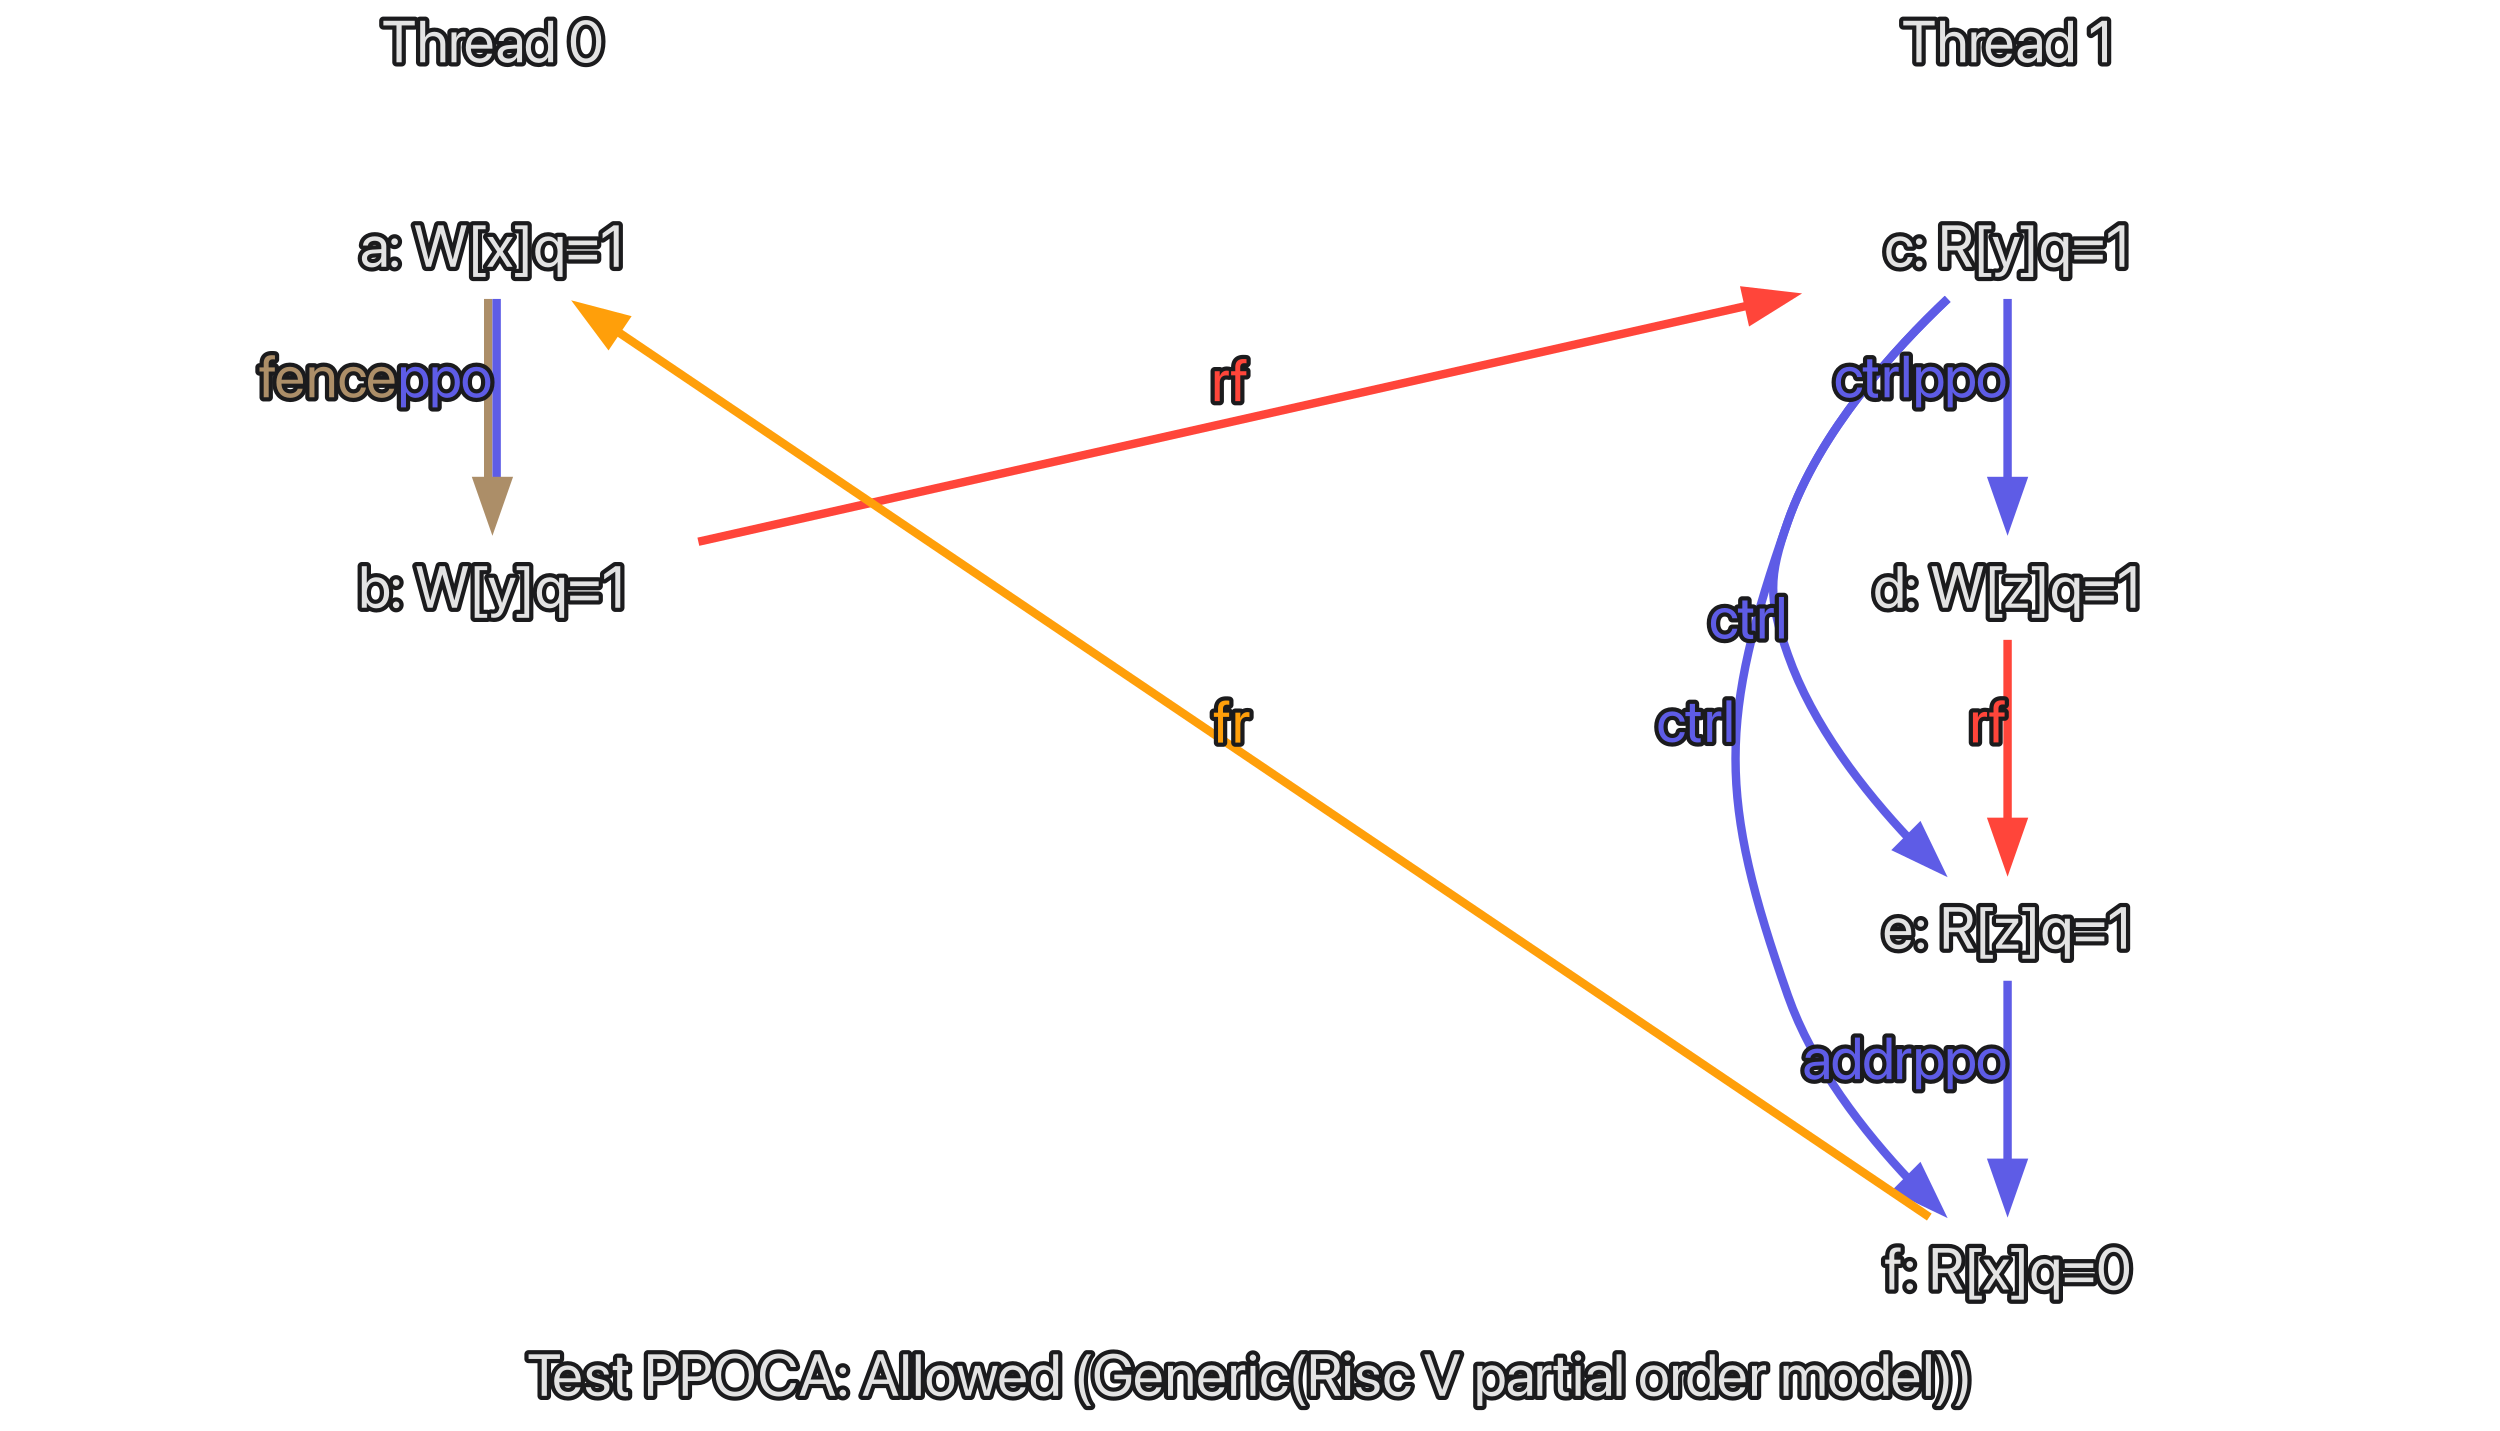 <svg xmlns="http://www.w3.org/2000/svg" xmlns:xlink="http://www.w3.org/1999/xlink" width="594" height="340"><defs><path id="c" d="M3.453 0h1.23v-8.758h3.11v-1.105H.343v1.105h3.11Zm0 0"/><path id="d" d="M3.7.137c1.55 0 2.714-.93 2.945-2.106l.015-.07H5.488l-.02.062c-.202.61-.84 1.059-1.741 1.059-1.266 0-2.07-.852-2.098-2.316h5.117v-.438c0-2.133-1.18-3.574-3.121-3.574s-3.2 1.512-3.2 3.71v.009C.426-1.293 1.657.137 3.7.137m-.083-6.332c1.04 0 1.805.652 1.922 2.03H1.65c.128-1.323.937-2.03 1.968-2.03m0 0"/><path id="e" d="M3.297.137c1.586 0 2.762-.875 2.762-2.121v-.004c0-1.012-.52-1.582-1.957-1.93l-1.13-.273c-.784-.192-1.105-.528-1.105-1.012v-.008c0-.629.531-1.043 1.395-1.043.883 0 1.406.457 1.504 1.149l.007.046h1.133l-.008-.09C5.813-6.335 4.82-7.245 3.262-7.245c-1.54 0-2.614.867-2.614 2.09v.008c0 1.027.653 1.648 1.993 1.968l1.125.274c.808.199 1.074.484 1.074 1v.004c0 .644-.574 1.047-1.54 1.047-.968 0-1.495-.418-1.64-1.13l-.012-.066H.457l.008.063C.609-.718 1.62.137 3.297.137m0 0"/><path id="f" d="M3.082.137c.234 0 .488-.028.637-.047v-.965c-.102.008-.239.027-.383.027-.637 0-.969-.21-.969-.972v-4.305H3.72v-.984H2.367v-1.922h-1.23v1.922H.097v.984h1.04v4.313c0 1.359.64 1.949 1.945 1.949m0 0"/><path id="h" d="M.957 0h1.23v-3.52h2.286c1.851 0 3.164-1.308 3.164-3.18v-.015c0-1.87-1.313-3.148-3.164-3.148H.957Zm3.2-8.77c1.41 0 2.222.77 2.222 2.07v.013c0 1.3-.813 2.074-2.223 2.074H2.188V-8.77Zm0 0"/><path id="i" d="M5.129.164c2.793 0 4.539-1.96 4.539-5.094v-.011c0-3.125-1.75-5.086-4.54-5.086-2.796 0-4.554 1.96-4.554 5.086v.011C.574-1.797 2.324.164 5.13.164m0-1.137c-2.024 0-3.297-1.53-3.297-3.957v-.011c0-2.43 1.277-3.954 3.297-3.954 2.008 0 3.281 1.532 3.281 3.954v.011c0 2.407-1.254 3.957-3.281 3.957m0 0"/><path id="j" d="M5.078.164c2.067 0 3.645-1.223 4.02-3.11l.015-.07H7.867l-.02.063c-.429 1.297-1.386 1.98-2.769 1.98-1.96 0-3.238-1.562-3.238-3.964v-.004c0-2.403 1.27-3.954 3.238-3.954 1.39 0 2.36.7 2.742 1.895l.047.148h1.246l-.015-.066c-.375-1.867-1.97-3.11-4.02-3.11-2.746 0-4.504 1.981-4.504 5.087v.003C.574-1.832 2.34.165 5.078.165m0 0"/><path id="k" d="M.172 0h1.293l.996-2.824h3.973L7.43 0h1.293L5.059-9.863H3.844Zm4.266-8.387h.027L6.063-3.87H2.836Zm0 0"/><path id="l" d="M1.504-5.195a.774.774 0 0 0 .781-.782.77.77 0 0 0-.781-.777.767.767 0 0 0-.777.777c0 .438.34.782.777.782m0 5.293a.774.774 0 0 0 .781-.782.774.774 0 0 0-.781-.78.77.77 0 0 0-.777.78c0 .438.34.782.777.782m0 0"/><path id="m" d="M.836 0h1.187v-9.863H.836Zm0 0"/><path id="n" d="M3.719.137c1.96 0 3.289-1.422 3.289-3.692v-.015c0-2.27-1.332-3.676-3.297-3.676C1.75-7.246.426-5.832.426-3.57v.015C.426-1.293 1.742.137 3.719.137m.008-1.055c-1.258 0-2.086-.96-2.086-2.637v-.015c0-1.66.836-2.625 2.07-2.625 1.258 0 2.078.957 2.078 2.625v.015c0 1.668-.812 2.637-2.062 2.637m0 0"/><path id="o" d="M2.18 0h1.21l1.602-5.504h.028L6.625 0h1.21l1.981-7.11H8.641L7.219-1.327H7.19L5.578-7.11H4.43L2.824-1.33h-.027l-1.422-5.78H.191Zm0 0"/><path id="p" d="M3.445.137c1.02 0 1.813-.512 2.258-1.34h.027V0h1.188v-9.863H5.73v3.941h-.027c-.445-.82-1.273-1.324-2.277-1.324-1.785 0-3 1.441-3 3.684v.007c0 2.243 1.203 3.692 3.02 3.692M3.68-.918c-1.258 0-2.04-1.004-2.04-2.637v-.007c0-1.622.782-2.633 2.04-2.633 1.195 0 2.054 1.047 2.054 2.633v.007c0 1.594-.851 2.637-2.054 2.637m0 0"/><path id="q" d="M3.242 2.395h.996c-.984-1.145-1.73-3.852-1.73-6.133 0-2.285.746-4.985 1.73-6.125h-.996C1.906-8.168 1.301-6.172 1.301-3.738c0 2.433.605 4.441 1.941 6.133m0 0"/><path id="r" d="M5.094.164c2.633 0 4.183-1.578 4.183-4.246v-.938H5.266v1.082h2.78v.176c0 1.657-1.202 2.79-2.952 2.79-2.012 0-3.262-1.532-3.262-4.012v-.008c0-2.434 1.23-3.903 3.262-3.903 1.386 0 2.343.72 2.8 1.97l.028.073h1.293L9.18-6.98c-.457-1.743-1.817-3.047-4.086-3.047-2.754 0-4.52 1.953-4.52 5.035v.008C.574-1.84 2.34.164 5.094.164m0 0"/><path id="s" d="M.773 0h1.188v-4.184c0-1.21.734-2.011 1.855-2.011 1.094 0 1.633.636 1.633 1.793V0h1.188v-4.613c0-1.621-.903-2.633-2.461-2.633-1.078 0-1.805.484-2.188 1.148h-.027v-1.011H.773Zm0 0"/><path id="t" d="M.773 0h1.188v-4.39c0-1.079.601-1.723 1.527-1.723.285 0 .54.035.633.07v-1.156c-.094-.012-.273-.047-.476-.047-.801 0-1.415.52-1.657 1.34h-.027V-7.11H.773Zm0 0"/><path id="u" d="M1.441-8.312a.744.744 0 0 0 .746-.747.74.74 0 0 0-.746-.746.74.74 0 0 0-.742.746c0 .41.332.746.742.746M.848 0h1.191v-7.11H.848Zm0 0"/><path id="v" d="M3.719.137c1.605 0 2.777-1.047 2.969-2.399l.003-.05H5.523l-.011.054c-.2.793-.82 1.34-1.793 1.34-1.23 0-2.078-.977-2.078-2.629v-.008c0-1.613.828-2.64 2.066-2.64 1.043 0 1.617.629 1.797 1.34l.012.054H6.68l-.008-.054C6.523-6.07 5.477-7.246 3.707-7.246 1.73-7.246.426-5.812.426-3.57v.007c0 2.262 1.277 3.7 3.293 3.7m0 0"/><path id="w" d="M.957 0h1.23v-3.902h2.36L6.66 0h1.442L5.816-4.094c1.23-.39 1.985-1.449 1.985-2.816v-.016c0-1.777-1.246-2.937-3.145-2.937H.957Zm1.23-4.992V-8.77h2.305c1.266 0 2.035.696 2.035 1.872v.015c0 1.207-.715 1.89-1.98 1.89Zm0 0"/><path id="x" d="M3.809 0h1.214L8.66-9.863H7.371L4.43-1.477h-.028L1.465-9.863H.172Zm0 0"/><path id="y" d="M.773 2.395h1.188v-3.586h.027C2.434-.371 3.262.137 4.266.137c1.785 0 3-1.442 3-3.684v-.008c0-2.242-1.203-3.691-3.02-3.691-1.02 0-1.812.512-2.258 1.34h-.027V-7.11H.773ZM4.012-.918c-1.196 0-2.055-1.043-2.055-2.629v-.008c0-1.593.852-2.64 2.055-2.64 1.258 0 2.039 1.008 2.039 2.64v.008c0 1.617-.781 2.629-2.04 2.629m0 0"/><path id="z" d="M2.852.137c.949 0 1.804-.512 2.222-1.293h.028V0h1.187v-4.914c0-1.422-1.05-2.332-2.734-2.332-1.676 0-2.692.941-2.797 2.113l-.004.074h1.148l.012-.062c.137-.637.711-1.074 1.629-1.074.988 0 1.559.527 1.559 1.394v.598l-2.04.113C1.43-3.992.485-3.234.485-2.023v.011c0 1.293.954 2.149 2.368 2.149M1.703-2.012v-.011c0-.664.547-1.086 1.496-1.141l1.903-.117v.582c0 1.031-.864 1.804-1.985 1.804-.855 0-1.414-.433-1.414-1.117m0 0"/><path id="A" d="M.773 0h1.188v-4.457c0-.992.684-1.738 1.629-1.738.883 0 1.457.57 1.457 1.43V0h1.187v-4.52c0-.968.664-1.675 1.606-1.675.937 0 1.476.582 1.476 1.558V0h1.192v-4.91c0-1.414-.91-2.336-2.317-2.336-1 0-1.832.512-2.23 1.367h-.027c-.309-.867-1.024-1.367-1.997-1.367-.914 0-1.624.473-1.949 1.176h-.027v-1.04H.773Zm0 0"/><path id="B" d="M1.273 2.395c1.332-1.692 1.942-3.7 1.942-6.133 0-2.434-.61-4.43-1.942-6.125h-1c.985 1.14 1.73 3.84 1.73 6.125 0 2.281-.745 4.988-1.73 6.133Zm0 0"/><path id="C" d="M.836 0h1.187v-4.148c0-1.211.73-2.047 1.832-2.047 1.11 0 1.766.761 1.766 2.047V0H6.81v-4.355c0-1.723-1.032-2.891-2.543-2.891-1.059 0-1.832.473-2.215 1.27h-.028v-3.887H.836Zm0 0"/><path id="D" d="M4.238.164c2.27 0 3.63-1.96 3.63-5.094v-.011c0-3.133-1.36-5.086-3.63-5.086S.621-8.074.621-4.941v.011C.621-1.797 1.97.164 4.238.164m0-1.074C2.734-.91 1.86-2.453 1.86-4.93v-.011c0-2.477.875-4.008 2.38-4.008 1.503 0 2.394 1.531 2.394 4.008v.011c0 2.477-.89 4.02-2.395 4.02m0 0"/><path id="E" d="M2.996 0h1.16l2.297-7.902h.027L8.777 0h1.164l2.684-9.863H11.34L9.352-1.766h-.028L7.09-9.863H5.844L3.609-1.766h-.027L1.594-9.863H.309Zm0 0"/><path id="F" d="M1.41 2.395h2.965v-.926H2.559V-8.934h1.816v-.93H1.41Zm0 0"/><path id="G" d="M.219 0h1.32l1.715-2.707h.027L4.984 0h1.32L3.938-3.602l2.399-3.507H5.012L3.324-4.445h-.027L1.586-7.11H.262L2.64-3.555Zm0 0"/><path id="H" d="M3.105 2.395V-9.863H.137v.93h1.82V1.468H.137v.926Zm0 0"/><path id="I" d="M5.73 2.395h1.188V-7.11H5.73v1.203h-.027c-.437-.785-1.23-1.328-2.238-1.328C1.66-7.234.425-5.79.425-3.57v.007C.426-1.328 1.649.126 3.438.126c1.02 0 1.84-.5 2.266-1.281h.027ZM3.7-.93c-1.266 0-2.06-1.004-2.06-2.632v-.008c0-1.59.794-2.61 2.06-2.61 1.202 0 2.03 1.032 2.03 2.61v.007C5.73-1.968 4.91-.93 3.7-.93m0 0"/><path id="J" d="M.848-5.14h6.77v-1.11H.847Zm0 3.382h6.77v-1.105H.847Zm0 0"/><path id="K" d="M3.316 0h1.188v-9.863H3.3L.676-7.977v1.235L3.289-8.56h.027Zm0 0"/><path id="L" d="M4.309.137c1.816 0 3.02-1.45 3.02-3.692v-.007c0-2.243-1.216-3.684-3-3.684-1.005 0-1.833.504-2.278 1.324h-.028v-3.941H.836V0h1.187v-1.203h.028c.445.828 1.238 1.34 2.258 1.34M4.074-.918c-1.203 0-2.058-1.043-2.058-2.637v-.007c0-1.586.863-2.633 2.058-2.633 1.258 0 2.04 1.011 2.04 2.633v.007c0 1.633-.782 2.637-2.04 2.637m0 0"/><path id="M" d="M1.457 2.395c1.285 0 1.906-.59 2.414-1.95l2.774-7.554h-1.25l-1.97 5.918h-.027L1.438-7.11H.163L2.804.008 2.66.41c-.289.809-.703 1-1.457 1-.144 0-.281-.023-.383-.043v.973c.153.027.403.055.637.055m0 0"/><path id="N" d="M1.156 0h1.188v-6.125h1.449v-.984H2.332v-.868c0-.707.328-1.039.984-1.039.184 0 .368.004.512.028v-.965A5 5 0 0 0 3.105-10c-1.312 0-1.949.648-1.949 2.016v.875H.164v.984h.992Zm0 0"/><path id="O" d="M.621 0h5.305v-.984H2.004v-.02l3.902-5.238v-.867H.63v.984h3.926v.02L.62-.848Zm0 0"/></defs><path fill="none" stroke="#AC8E68" stroke-miterlimit="10" stroke-width="2" d="M116 71.027v43.633"/><path fill="none" stroke="#5E5CE6" stroke-miterlimit="10" stroke-width="2" d="M118 71.027v43.633"/><path fill="#AC8E68" stroke="#AC8E68" stroke-miterlimit="10" stroke-width="2" d="m120.5 114.281-3.5 10-3.5-10Zm0 0"/><path fill="none" stroke="#FF453A" stroke-miterlimit="10" stroke-width="2" d="M165.926 128.715c64.793-14.578 179.07-40.29 249.613-56.16"/><path fill="#FF453A" stroke="#FF453A" stroke-miterlimit="10" stroke-width="2" d="m414.703 69.156 10.524 1.219-8.989 5.61Zm0 0"/><path fill="none" stroke="#5E5CE6" stroke-miterlimit="10" stroke-width="2" d="M477 71.027v43.633"/><path fill="#5E5CE6" stroke="#5E5CE6" stroke-miterlimit="10" stroke-width="2" d="m480.5 114.281-3.5 10-3.5-10Zm0 0"/><path fill="none" stroke="#5E5CE6" stroke-miterlimit="10" stroke-width="2" d="M462.758 71.023c-12.723 12.004-30.465 31.54-37.957 52.875-4.66 13.274-4.66 18.38 0 31.653 5.851 16.668 17.965 32.238 29.047 43.976"/><path fill="#5E5CE6" stroke="#5E5CE6" stroke-miterlimit="10" stroke-width="2" d="m456.016 196.746 4.601 9.543-9.55-4.59Zm0 0"/><path fill="none" stroke="#5E5CE6" stroke-miterlimit="10" stroke-width="2" d="M462.758 71.023c-12.723 12.004-30.465 31.54-37.957 52.875-16.586 47.243-16.586 65.41 0 112.653 5.851 16.668 17.965 32.238 29.047 43.976"/><path fill="#5E5CE6" stroke="#5E5CE6" stroke-miterlimit="10" stroke-width="2" d="m456.016 277.746 4.601 9.543-9.55-4.59Zm0 0"/><path fill="none" stroke="#FF453A" stroke-miterlimit="10" stroke-width="2" d="M477 152.027v43.633"/><path fill="#FF453A" stroke="#FF453A" stroke-miterlimit="10" stroke-width="2" d="m480.5 195.281-3.5 10-3.5-10Zm0 0"/><path fill="none" stroke="#5E5CE6" stroke-miterlimit="10" stroke-width="2" d="M477 233.027v43.633"/><path fill="#5E5CE6" stroke="#5E5CE6" stroke-miterlimit="10" stroke-width="2" d="m480.5 276.281-3.5 10-3.5-10Zm0 0"/><path fill="none" stroke="#FF9F0A" stroke-miterlimit="10" stroke-width="2" d="M458.402 289.172c-58.765-39.668-240.804-162.543-312.222-210.75"/><path fill="#FF9F0A" stroke="#FF9F0A" stroke-miterlimit="10" stroke-width="2" d="m144.543 81.54-6.332-8.497 10.246 2.691Zm0 0"/><g fill="none" stroke="#1b1b1d" stroke-linecap="round" stroke-linejoin="round" stroke-width="2"><use xlink:href="#c" x="125.25" y="331.648"/><use xlink:href="#d" x="131.25" y="331.648"/><use xlink:href="#e" x="138.75" y="331.648"/><use xlink:href="#f" x="145.5" y="331.648"/><use xlink:href="#g" x="150" y="331.648"/><use xlink:href="#h" x="153" y="331.648"/><use xlink:href="#h" x="161.25" y="331.648"/><use xlink:href="#i" x="169.5" y="331.648"/><use xlink:href="#j" x="180" y="331.648"/><use xlink:href="#k" x="189.75" y="331.648"/><use xlink:href="#l" x="198.75" y="331.648"/><use xlink:href="#g" x="201.75" y="331.648"/><use xlink:href="#k" x="204.75" y="331.648"/><use xlink:href="#m" x="213.75" y="331.648"/><use xlink:href="#m" x="216.75" y="331.648"/><use xlink:href="#n" x="219.75" y="331.648"/><use xlink:href="#o" x="227.25" y="331.648"/><use xlink:href="#d" x="237" y="331.648"/><use xlink:href="#p" x="244.5" y="331.648"/><use xlink:href="#g" x="252" y="331.648"/><use xlink:href="#q" x="255" y="331.648"/><use xlink:href="#r" x="259.5" y="331.648"/><use xlink:href="#d" x="269.25" y="331.648"/><use xlink:href="#s" x="276.75" y="331.648"/><use xlink:href="#d" x="284.25" y="331.648"/><use xlink:href="#t" x="291.75" y="331.648"/><use xlink:href="#u" x="296.25" y="331.648"/><use xlink:href="#v" x="299.25" y="331.648"/><use xlink:href="#q" x="306" y="331.648"/><use xlink:href="#w" x="310.5" y="331.648"/><use xlink:href="#u" x="318.75" y="331.648"/><use xlink:href="#e" x="321.75" y="331.648"/><use xlink:href="#v" x="328.5" y="331.648"/><use xlink:href="#g" x="335.25" y="331.648"/><use xlink:href="#x" x="338.25" y="331.648"/><use xlink:href="#g" x="347.25" y="331.648"/><use xlink:href="#y" x="350.25" y="331.648"/><use xlink:href="#z" x="357.75" y="331.648"/><use xlink:href="#t" x="364.5" y="331.648"/><use xlink:href="#f" x="369" y="331.648"/><use xlink:href="#u" x="373.5" y="331.648"/><use xlink:href="#z" x="376.5" y="331.648"/><use xlink:href="#m" x="383.25" y="331.648"/><use xlink:href="#g" x="386.25" y="331.648"/><use xlink:href="#n" x="389.25" y="331.648"/><use xlink:href="#t" x="396.75" y="331.648"/><use xlink:href="#p" x="400.5" y="331.648"/><use xlink:href="#d" x="408" y="331.648"/><use xlink:href="#t" x="415.5" y="331.648"/><use xlink:href="#g" x="420" y="331.648"/><use xlink:href="#A" x="423" y="331.648"/><use xlink:href="#n" x="434.25" y="331.648"/><use xlink:href="#p" x="441.75" y="331.648"/><use xlink:href="#d" x="449.25" y="331.648"/><use xlink:href="#m" x="456.75" y="331.648"/><use xlink:href="#B" x="459.75" y="331.648"/><use xlink:href="#B" x="464.25" y="331.648"/></g><g fill="#E3E3E3"><use xlink:href="#c" x="125.25" y="331.648"/><use xlink:href="#d" x="131.25" y="331.648"/><use xlink:href="#e" x="138.75" y="331.648"/><use xlink:href="#f" x="145.5" y="331.648"/><use xlink:href="#g" x="150" y="331.648"/><use xlink:href="#h" x="153" y="331.648"/><use xlink:href="#h" x="161.25" y="331.648"/><use xlink:href="#i" x="169.5" y="331.648"/><use xlink:href="#j" x="180" y="331.648"/><use xlink:href="#k" x="189.75" y="331.648"/><use xlink:href="#l" x="198.75" y="331.648"/><use xlink:href="#g" x="201.75" y="331.648"/><use xlink:href="#k" x="204.75" y="331.648"/><use xlink:href="#m" x="213.75" y="331.648"/><use xlink:href="#m" x="216.75" y="331.648"/><use xlink:href="#n" x="219.75" y="331.648"/><use xlink:href="#o" x="227.25" y="331.648"/><use xlink:href="#d" x="237" y="331.648"/><use xlink:href="#p" x="244.5" y="331.648"/><use xlink:href="#g" x="252" y="331.648"/><use xlink:href="#q" x="255" y="331.648"/><use xlink:href="#r" x="259.5" y="331.648"/><use xlink:href="#d" x="269.25" y="331.648"/><use xlink:href="#s" x="276.75" y="331.648"/><use xlink:href="#d" x="284.25" y="331.648"/><use xlink:href="#t" x="291.75" y="331.648"/><use xlink:href="#u" x="296.25" y="331.648"/><use xlink:href="#v" x="299.25" y="331.648"/><use xlink:href="#q" x="306" y="331.648"/><use xlink:href="#w" x="310.5" y="331.648"/><use xlink:href="#u" x="318.75" y="331.648"/><use xlink:href="#e" x="321.75" y="331.648"/><use xlink:href="#v" x="328.5" y="331.648"/><use xlink:href="#g" x="335.25" y="331.648"/><use xlink:href="#x" x="338.25" y="331.648"/><use xlink:href="#g" x="347.25" y="331.648"/><use xlink:href="#y" x="350.25" y="331.648"/><use xlink:href="#z" x="357.75" y="331.648"/><use xlink:href="#t" x="364.5" y="331.648"/><use xlink:href="#f" x="369" y="331.648"/><use xlink:href="#u" x="373.5" y="331.648"/><use xlink:href="#z" x="376.5" y="331.648"/><use xlink:href="#m" x="383.25" y="331.648"/><use xlink:href="#g" x="386.25" y="331.648"/><use xlink:href="#n" x="389.25" y="331.648"/><use xlink:href="#t" x="396.75" y="331.648"/><use xlink:href="#p" x="400.5" y="331.648"/><use xlink:href="#d" x="408" y="331.648"/><use xlink:href="#t" x="415.5" y="331.648"/><use xlink:href="#g" x="420" y="331.648"/><use xlink:href="#A" x="423" y="331.648"/><use xlink:href="#n" x="434.25" y="331.648"/><use xlink:href="#p" x="441.75" y="331.648"/><use xlink:href="#d" x="449.25" y="331.648"/><use xlink:href="#m" x="456.75" y="331.648"/><use xlink:href="#B" x="459.75" y="331.648"/><use xlink:href="#B" x="464.25" y="331.648"/></g><g fill="none" stroke="#1b1b1d" stroke-linecap="round" stroke-linejoin="round" stroke-width="2"><use xlink:href="#c" x="90.75" y="14.801"/><use xlink:href="#C" x="99" y="14.801"/><use xlink:href="#t" x="106.5" y="14.801"/><use xlink:href="#d" x="110.25" y="14.801"/><use xlink:href="#z" x="117.75" y="14.801"/><use xlink:href="#p" x="124.5" y="14.801"/><use xlink:href="#g" x="132" y="14.801"/><use xlink:href="#D" x="135" y="14.801"/></g><g fill="#E3E3E3"><use xlink:href="#c" x="90.75" y="14.801"/><use xlink:href="#C" x="99" y="14.801"/><use xlink:href="#t" x="106.5" y="14.801"/><use xlink:href="#d" x="110.25" y="14.801"/><use xlink:href="#z" x="117.75" y="14.801"/><use xlink:href="#p" x="124.5" y="14.801"/><use xlink:href="#g" x="132" y="14.801"/><use xlink:href="#D" x="135" y="14.801"/></g><g fill="none" stroke="#1b1b1d" stroke-linecap="round" stroke-linejoin="round" stroke-width="2"><use xlink:href="#z" x="85.5" y="63.398"/><use xlink:href="#l" x="92.25" y="63.398"/><use xlink:href="#g" x="95.25" y="63.398"/><use xlink:href="#E" x="98.25" y="63.398"/><use xlink:href="#F" x="111" y="63.398"/><use xlink:href="#G" x="115.5" y="63.398"/><use xlink:href="#H" x="122.25" y="63.398"/><use xlink:href="#I" x="126.75" y="63.398"/><use xlink:href="#J" x="134.25" y="63.398"/><use xlink:href="#K" x="142.5" y="63.398"/></g><g fill="#E3E3E3"><use xlink:href="#z" x="85.5" y="63.398"/><use xlink:href="#l" x="92.25" y="63.398"/><use xlink:href="#g" x="95.25" y="63.398"/><use xlink:href="#E" x="98.25" y="63.398"/><use xlink:href="#F" x="111" y="63.398"/><use xlink:href="#G" x="115.5" y="63.398"/><use xlink:href="#H" x="122.25" y="63.398"/><use xlink:href="#I" x="126.75" y="63.398"/><use xlink:href="#J" x="134.25" y="63.398"/><use xlink:href="#K" x="142.5" y="63.398"/></g><g fill="none" stroke="#1b1b1d" stroke-linecap="round" stroke-linejoin="round" stroke-width="2"><use xlink:href="#L" x="85.125" y="144.398"/><use xlink:href="#l" x="92.625" y="144.398"/><use xlink:href="#g" x="95.625" y="144.398"/><use xlink:href="#E" x="98.625" y="144.398"/><use xlink:href="#F" x="111.375" y="144.398"/><use xlink:href="#M" x="115.875" y="144.398"/><use xlink:href="#H" x="122.625" y="144.398"/><use xlink:href="#I" x="127.125" y="144.398"/><use xlink:href="#J" x="134.625" y="144.398"/><use xlink:href="#K" x="142.875" y="144.398"/></g><g fill="#E3E3E3"><use xlink:href="#L" x="85.125" y="144.398"/><use xlink:href="#l" x="92.625" y="144.398"/><use xlink:href="#g" x="95.625" y="144.398"/><use xlink:href="#E" x="98.625" y="144.398"/><use xlink:href="#F" x="111.375" y="144.398"/><use xlink:href="#M" x="115.875" y="144.398"/><use xlink:href="#H" x="122.625" y="144.398"/><use xlink:href="#I" x="127.125" y="144.398"/><use xlink:href="#J" x="134.625" y="144.398"/><use xlink:href="#K" x="142.875" y="144.398"/></g><g fill="none" stroke="#1b1b1d" stroke-linecap="round" stroke-linejoin="round" stroke-width="2"><use xlink:href="#N" x="61.5" y="94.395"/><use xlink:href="#d" x="65.25" y="94.395"/><use xlink:href="#s" x="72.75" y="94.395"/><use xlink:href="#v" x="80.25" y="94.395"/><use xlink:href="#d" x="87" y="94.395"/></g><g fill="#AC8E68"><use xlink:href="#N" x="61.5" y="94.395"/><use xlink:href="#d" x="65.25" y="94.395"/><use xlink:href="#s" x="72.75" y="94.395"/><use xlink:href="#v" x="80.25" y="94.395"/><use xlink:href="#d" x="87" y="94.395"/></g><g fill="none" stroke="#1b1b1d" stroke-linecap="round" stroke-linejoin="round" stroke-width="2"><use xlink:href="#y" x="94.5" y="94.395"/><use xlink:href="#y" x="102" y="94.395"/><use xlink:href="#n" x="109.5" y="94.395"/></g><g fill="#5E5CE6"><use xlink:href="#y" x="94.5" y="94.395"/><use xlink:href="#y" x="102" y="94.395"/><use xlink:href="#n" x="109.5" y="94.395"/></g><g fill="none" stroke="#1b1b1d" stroke-linecap="round" stroke-linejoin="round" stroke-width="2"><use xlink:href="#v" x="447.75" y="63.398"/><use xlink:href="#l" x="454.5" y="63.398"/><use xlink:href="#g" x="457.5" y="63.398"/><use xlink:href="#w" x="460.5" y="63.398"/><use xlink:href="#F" x="468.75" y="63.398"/><use xlink:href="#M" x="473.25" y="63.398"/><use xlink:href="#H" x="480" y="63.398"/><use xlink:href="#I" x="484.5" y="63.398"/><use xlink:href="#J" x="492" y="63.398"/><use xlink:href="#K" x="500.25" y="63.398"/></g><g fill="#E3E3E3"><use xlink:href="#v" x="447.75" y="63.398"/><use xlink:href="#l" x="454.5" y="63.398"/><use xlink:href="#g" x="457.5" y="63.398"/><use xlink:href="#w" x="460.5" y="63.398"/><use xlink:href="#F" x="468.75" y="63.398"/><use xlink:href="#M" x="473.25" y="63.398"/><use xlink:href="#H" x="480" y="63.398"/><use xlink:href="#I" x="484.5" y="63.398"/><use xlink:href="#J" x="492" y="63.398"/><use xlink:href="#K" x="500.25" y="63.398"/></g><g fill="none" stroke="#1b1b1d" stroke-linecap="round" stroke-linejoin="round" stroke-width="2"><use xlink:href="#t" x="287.844" y="95.309"/><use xlink:href="#N" x="292.344" y="95.309"/></g><g fill="#FF453A"><use xlink:href="#t" x="287.844" y="95.309"/><use xlink:href="#N" x="292.344" y="95.309"/></g><g fill="none" stroke="#1b1b1d" stroke-linecap="round" stroke-linejoin="round" stroke-width="2"><use xlink:href="#c" x="451.875" y="14.801"/><use xlink:href="#C" x="460.125" y="14.801"/><use xlink:href="#t" x="467.625" y="14.801"/><use xlink:href="#d" x="471.375" y="14.801"/><use xlink:href="#z" x="478.875" y="14.801"/><use xlink:href="#p" x="485.625" y="14.801"/><use xlink:href="#g" x="493.125" y="14.801"/><use xlink:href="#K" x="496.125" y="14.801"/></g><g fill="#E3E3E3"><use xlink:href="#c" x="451.875" y="14.801"/><use xlink:href="#C" x="460.125" y="14.801"/><use xlink:href="#t" x="467.625" y="14.801"/><use xlink:href="#d" x="471.375" y="14.801"/><use xlink:href="#z" x="478.875" y="14.801"/><use xlink:href="#p" x="485.625" y="14.801"/><use xlink:href="#g" x="493.125" y="14.801"/><use xlink:href="#K" x="496.125" y="14.801"/></g><g fill="none" stroke="#1b1b1d" stroke-linecap="round" stroke-linejoin="round" stroke-width="2"><use xlink:href="#p" x="445.125" y="144.398"/><use xlink:href="#l" x="452.625" y="144.398"/><use xlink:href="#g" x="455.625" y="144.398"/><use xlink:href="#E" x="458.625" y="144.398"/><use xlink:href="#F" x="471.375" y="144.398"/><use xlink:href="#O" x="475.875" y="144.398"/><use xlink:href="#H" x="482.625" y="144.398"/><use xlink:href="#I" x="487.125" y="144.398"/><use xlink:href="#J" x="494.625" y="144.398"/><use xlink:href="#K" x="502.875" y="144.398"/></g><g fill="#E3E3E3"><use xlink:href="#p" x="445.125" y="144.398"/><use xlink:href="#l" x="452.625" y="144.398"/><use xlink:href="#g" x="455.625" y="144.398"/><use xlink:href="#E" x="458.625" y="144.398"/><use xlink:href="#F" x="471.375" y="144.398"/><use xlink:href="#O" x="475.875" y="144.398"/><use xlink:href="#H" x="482.625" y="144.398"/><use xlink:href="#I" x="487.125" y="144.398"/><use xlink:href="#J" x="494.625" y="144.398"/><use xlink:href="#K" x="502.875" y="144.398"/></g><g fill="none" stroke="#1b1b1d" stroke-linecap="round" stroke-linejoin="round" stroke-width="2"><use xlink:href="#v" x="435.75" y="94.395"/><use xlink:href="#f" x="442.5" y="94.395"/><use xlink:href="#t" x="447" y="94.395"/><use xlink:href="#m" x="451.5" y="94.395"/></g><g fill="#5E5CE6"><use xlink:href="#v" x="435.75" y="94.395"/><use xlink:href="#f" x="442.5" y="94.395"/><use xlink:href="#t" x="447" y="94.395"/><use xlink:href="#m" x="451.5" y="94.395"/></g><g fill="none" stroke="#1b1b1d" stroke-linecap="round" stroke-linejoin="round" stroke-width="2"><use xlink:href="#y" x="454.5" y="94.395"/><use xlink:href="#y" x="462" y="94.395"/><use xlink:href="#n" x="469.5" y="94.395"/></g><g fill="#5E5CE6"><use xlink:href="#y" x="454.5" y="94.395"/><use xlink:href="#y" x="462" y="94.395"/><use xlink:href="#n" x="469.5" y="94.395"/></g><g fill="none" stroke="#1b1b1d" stroke-linecap="round" stroke-linejoin="round" stroke-width="2"><use xlink:href="#d" x="447.375" y="225.398"/><use xlink:href="#l" x="454.875" y="225.398"/><use xlink:href="#g" x="457.875" y="225.398"/><use xlink:href="#w" x="460.875" y="225.398"/><use xlink:href="#F" x="469.125" y="225.398"/><use xlink:href="#O" x="473.625" y="225.398"/><use xlink:href="#H" x="480.375" y="225.398"/><use xlink:href="#I" x="484.875" y="225.398"/><use xlink:href="#J" x="492.375" y="225.398"/><use xlink:href="#K" x="500.625" y="225.398"/></g><g fill="#E3E3E3"><use xlink:href="#d" x="447.375" y="225.398"/><use xlink:href="#l" x="454.875" y="225.398"/><use xlink:href="#g" x="457.875" y="225.398"/><use xlink:href="#w" x="460.875" y="225.398"/><use xlink:href="#F" x="469.125" y="225.398"/><use xlink:href="#O" x="473.625" y="225.398"/><use xlink:href="#H" x="480.375" y="225.398"/><use xlink:href="#I" x="484.875" y="225.398"/><use xlink:href="#J" x="492.375" y="225.398"/><use xlink:href="#K" x="500.625" y="225.398"/></g><g fill="none" stroke="#1b1b1d" stroke-linecap="round" stroke-linejoin="round" stroke-width="2"><use xlink:href="#v" x="406.086" y="151.699"/><use xlink:href="#f" x="412.836" y="151.699"/><use xlink:href="#t" x="417.336" y="151.699"/><use xlink:href="#m" x="421.836" y="151.699"/></g><g fill="#5E5CE6"><use xlink:href="#v" x="406.086" y="151.699"/><use xlink:href="#f" x="412.836" y="151.699"/><use xlink:href="#t" x="417.336" y="151.699"/><use xlink:href="#m" x="421.836" y="151.699"/></g><g fill="none" stroke="#1b1b1d" stroke-linecap="round" stroke-linejoin="round" stroke-width="2"><use xlink:href="#N" x="447.75" y="306.398"/><use xlink:href="#l" x="452.25" y="306.398"/><use xlink:href="#g" x="455.25" y="306.398"/><use xlink:href="#w" x="458.25" y="306.398"/><use xlink:href="#F" x="466.5" y="306.398"/><use xlink:href="#G" x="471" y="306.398"/><use xlink:href="#H" x="477.75" y="306.398"/><use xlink:href="#I" x="482.25" y="306.398"/><use xlink:href="#J" x="489.75" y="306.398"/><use xlink:href="#D" x="498" y="306.398"/></g><g fill="#E3E3E3"><use xlink:href="#N" x="447.75" y="306.398"/><use xlink:href="#l" x="452.25" y="306.398"/><use xlink:href="#g" x="455.25" y="306.398"/><use xlink:href="#w" x="458.25" y="306.398"/><use xlink:href="#F" x="466.5" y="306.398"/><use xlink:href="#G" x="471" y="306.398"/><use xlink:href="#H" x="477.75" y="306.398"/><use xlink:href="#I" x="482.25" y="306.398"/><use xlink:href="#J" x="489.75" y="306.398"/><use xlink:href="#D" x="498" y="306.398"/></g><g fill="none" stroke="#1b1b1d" stroke-linecap="round" stroke-linejoin="round" stroke-width="2"><use xlink:href="#v" x="393.609" y="176.273"/><use xlink:href="#f" x="400.359" y="176.273"/><use xlink:href="#t" x="404.859" y="176.273"/><use xlink:href="#m" x="409.359" y="176.273"/></g><g fill="#5E5CE6"><use xlink:href="#v" x="393.609" y="176.273"/><use xlink:href="#f" x="400.359" y="176.273"/><use xlink:href="#t" x="404.859" y="176.273"/><use xlink:href="#m" x="409.359" y="176.273"/></g><g fill="none" stroke="#1b1b1d" stroke-linecap="round" stroke-linejoin="round" stroke-width="2"><use xlink:href="#t" x="468" y="176.395"/><use xlink:href="#N" x="472.5" y="176.395"/></g><g fill="#FF453A"><use xlink:href="#t" x="468" y="176.395"/><use xlink:href="#N" x="472.5" y="176.395"/></g><g fill="none" stroke="#1b1b1d" stroke-linecap="round" stroke-linejoin="round" stroke-width="2"><use xlink:href="#z" x="428.25" y="256.395"/><use xlink:href="#p" x="435" y="256.395"/><use xlink:href="#p" x="442.5" y="256.395"/><use xlink:href="#t" x="450" y="256.395"/></g><g fill="#5E5CE6"><use xlink:href="#z" x="428.25" y="256.395"/><use xlink:href="#p" x="435" y="256.395"/><use xlink:href="#p" x="442.5" y="256.395"/><use xlink:href="#t" x="450" y="256.395"/></g><g fill="none" stroke="#1b1b1d" stroke-linecap="round" stroke-linejoin="round" stroke-width="2"><use xlink:href="#y" x="454.5" y="256.395"/><use xlink:href="#y" x="462" y="256.395"/><use xlink:href="#n" x="469.5" y="256.395"/></g><g fill="#5E5CE6"><use xlink:href="#y" x="454.5" y="256.395"/><use xlink:href="#y" x="462" y="256.395"/><use xlink:href="#n" x="469.5" y="256.395"/></g><g fill="none" stroke="#1b1b1d" stroke-linecap="round" stroke-linejoin="round" stroke-width="2"><use xlink:href="#N" x="288.25" y="176.445"/><use xlink:href="#t" x="292.75" y="176.445"/></g><g fill="#FF9F0A"><use xlink:href="#N" x="288.25" y="176.445"/><use xlink:href="#t" x="292.75" y="176.445"/></g></svg>